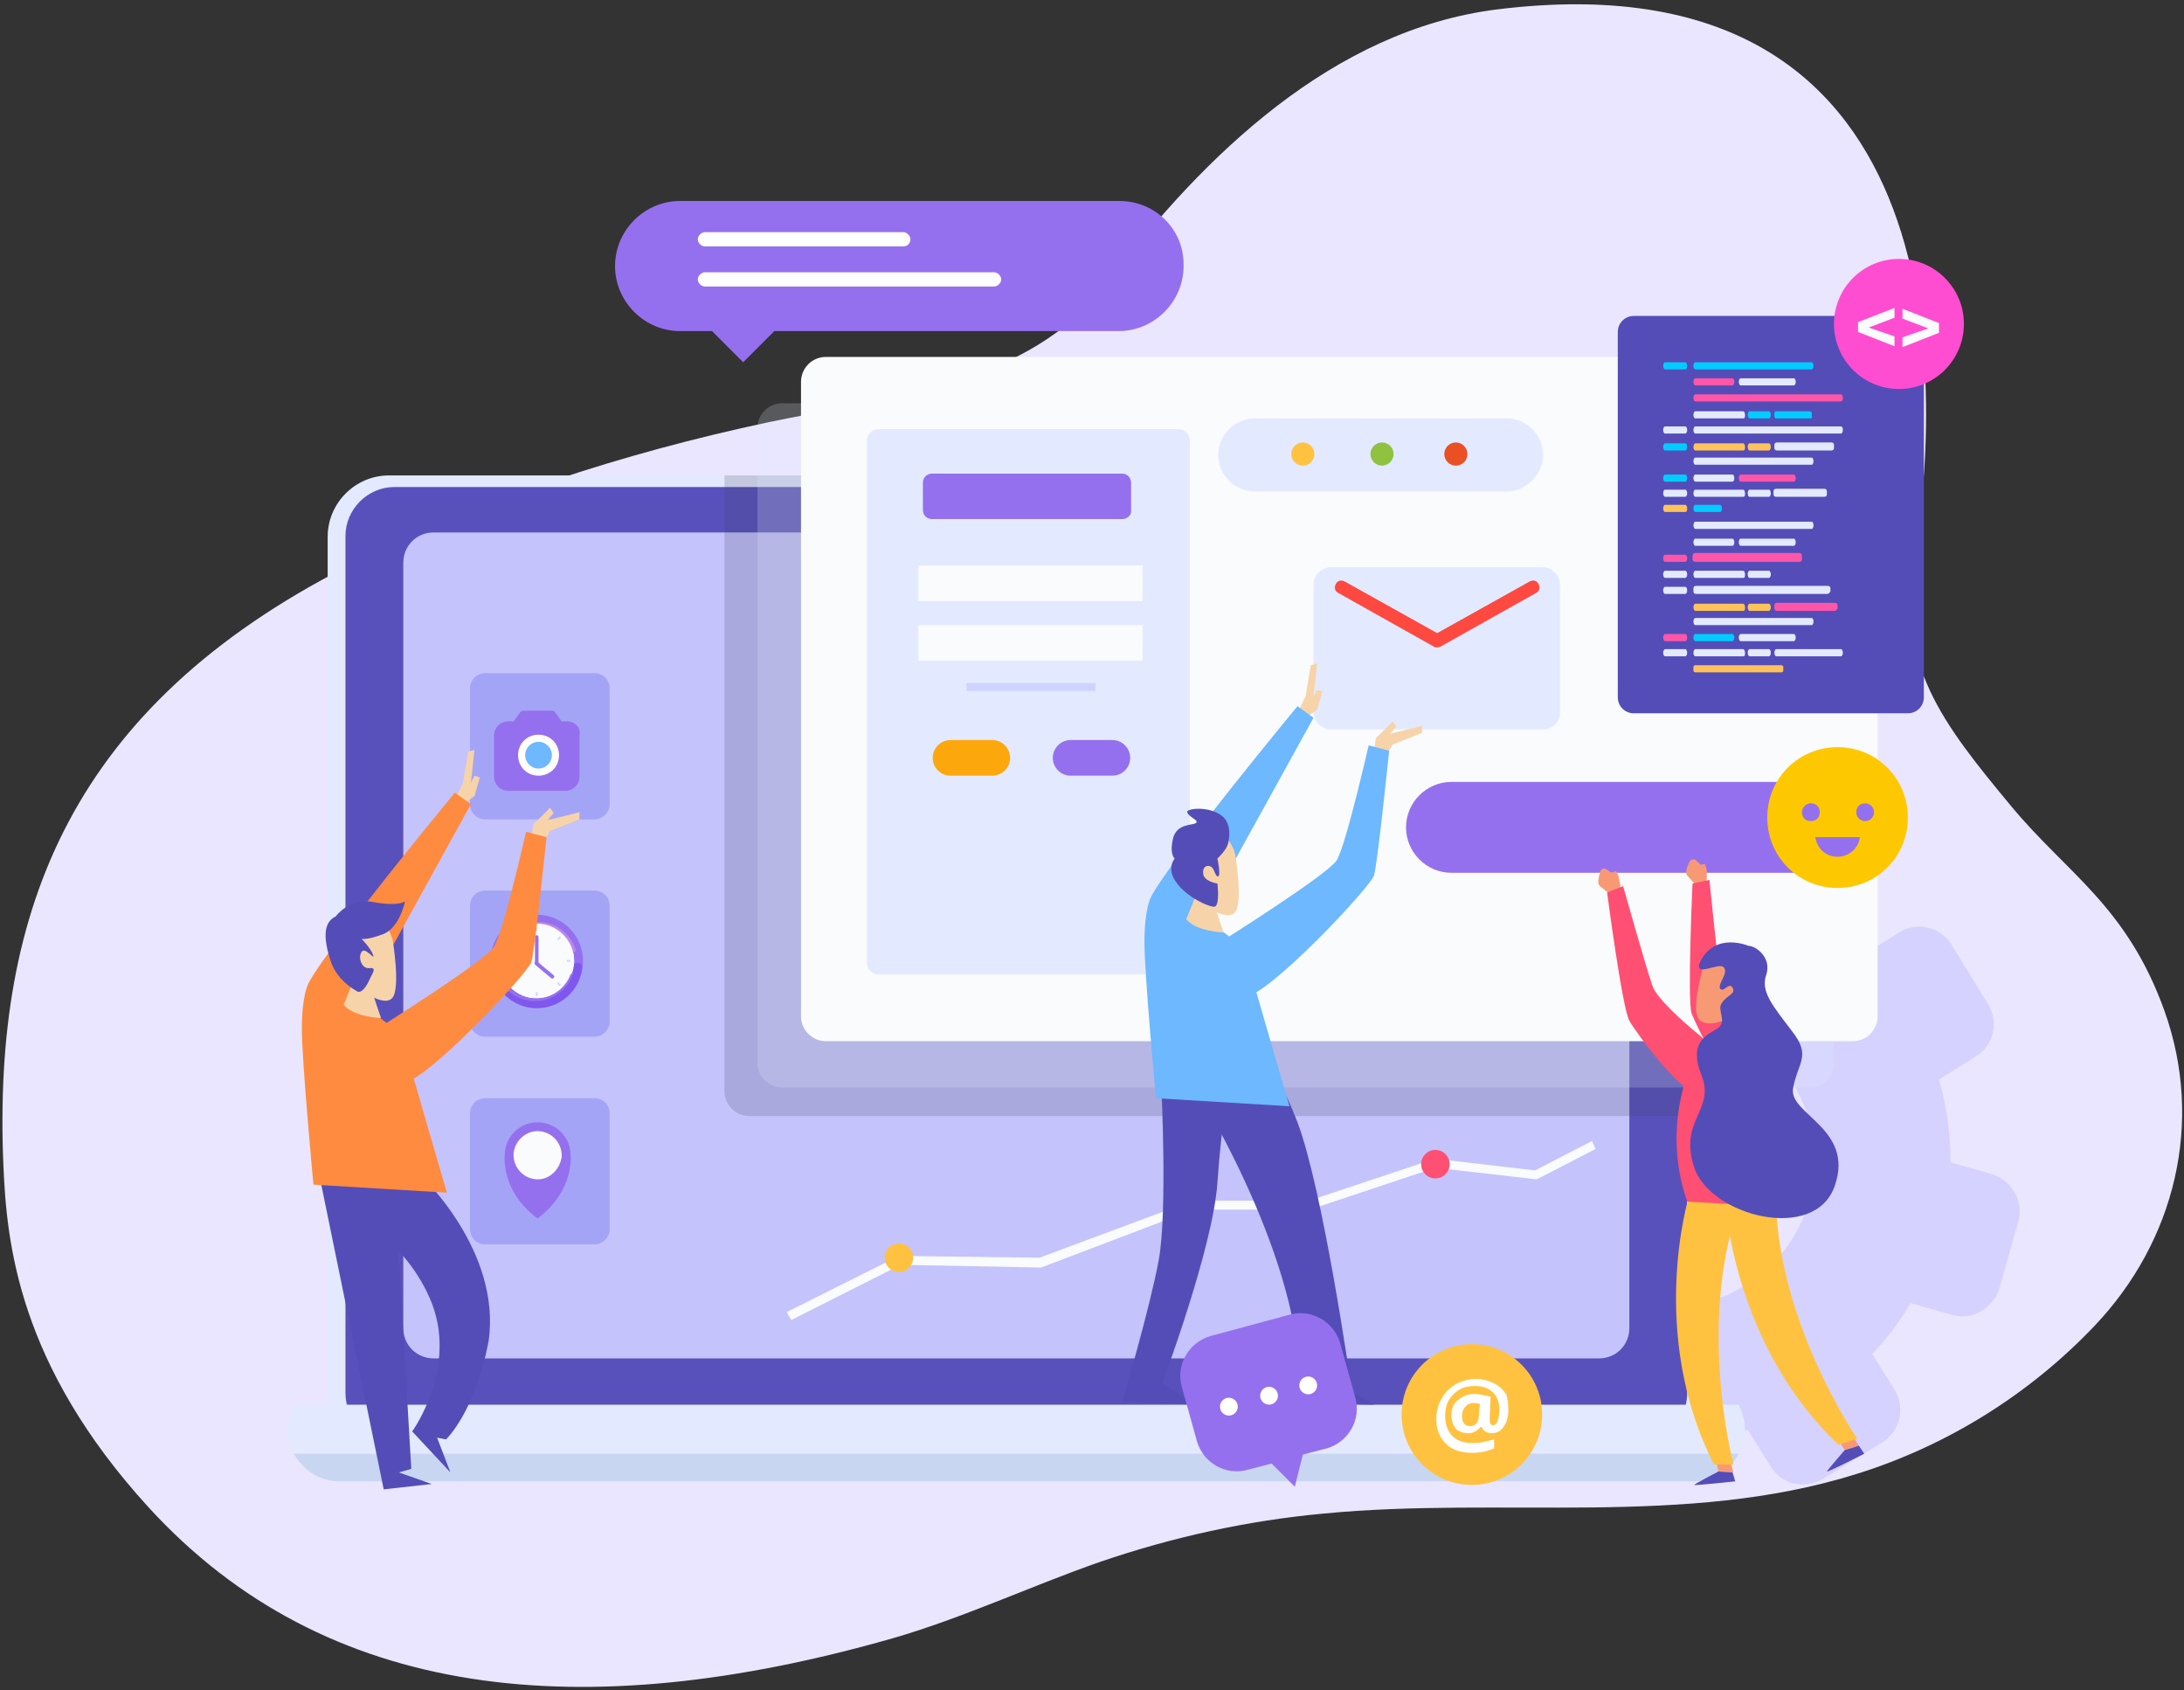 <?xml version="1.0" encoding="UTF-8"?>
<svg width="389px" height="301px" viewBox="0 0 389 301" version="1.1" xmlns="http://www.w3.org/2000/svg" xmlns:xlink="http://www.w3.org/1999/xlink">
    <rect x="0" y="0" width="389" height="301" fill="#333333" stroke="none"/>
    <!-- Generator: Sketch 42 (36781) - http://www.bohemiancoding.com/sketch -->
    <title>illustration</title>
    <desc>Created with Sketch.</desc>
    <defs></defs>
    <g id="Page-1" stroke="none" stroke-width="1" fill="none" fill-rule="evenodd">
        <g id="Desktop-HD" transform="translate(-815, -191)" fill-rule="nonzero">
            <g id="illustration" transform="translate(815, 191.496)">
                <path d="M385.548,179.583 C378.864,160.881 368.215,155.1 358.246,143.085 C346.011,128.35 337.628,117.695 340.913,98.879 C346.125,68.048 348.39,-8.916 266.711,1.172 C237.483,4.799 214.372,27.242 197.493,49.572 C183.219,68.615 157.389,70.315 136.658,74.735 C111.168,80.176 85.226,88.451 61.662,100.466 C13.176,125.289 -1.325,161.108 0.601,206.901 C1.167,220.729 3.206,242.492 26.543,267.996 C58.037,302.341 103.805,306.988 158.975,291.232 C171.55,287.605 183.558,281.938 195.907,277.631 C208.821,273.21 222.189,270.263 235.784,269.016 C267.39,265.956 300.244,271.51 330.604,261.988 C346.691,257.001 361.418,247.82 372.973,235.691 C387.474,220.503 392.572,199.306 385.548,179.583 Z" id="Shape" fill="#EAE6FF"></path>
                <path d="M310.812,228.376 C323.015,220.919 326.977,204.895 319.37,192.52 C317.627,189.823 315.566,187.443 313.189,185.54 C316.359,181.097 319.845,176.814 323.966,172.847 C325.867,170.943 327.769,169.198 329.671,167.453 C330.463,168.088 331.256,168.722 331.889,169.516 L338.228,165.549 C341.556,163.487 345.835,164.597 347.737,167.929 L354.076,178.241 C356.136,181.573 355.027,185.857 351.699,187.761 L345.36,191.727 C346.786,196.645 347.42,201.564 347.42,206.482 L354.71,208.544 C358.355,209.655 360.573,213.463 359.464,217.112 L356.136,228.852 C355.027,232.501 351.223,234.722 347.578,233.612 L340.289,231.549 C338.387,234.881 336.01,237.895 333.474,240.593 L337.436,246.939 C339.496,250.27 338.387,254.554 335.059,256.458 L324.758,262.804 C321.43,264.867 317.151,263.756 315.249,260.424 L311.288,254.078 C307.484,255.189 303.681,255.823 299.877,255.982 C297.659,248.208 296.708,239.958 297.025,231.708 C301.938,232.184 306.692,231.073 310.812,228.376 Z" id="Shape" fill="#D5D2FF"></path>
                <g id="Group" transform="translate(51.176, 83.948)">
                    <g id="Shape">
                        <path d="M241.569,174.731 L18.119,174.731 C12.097,174.731 7.184,169.813 7.184,163.784 L7.184,11.159 C7.184,5.13 12.097,0.212 18.119,0.212 L241.569,0.212 C247.592,0.212 252.504,5.13 252.504,11.159 L252.504,163.784 C252.504,169.813 247.592,174.731 241.569,174.731 Z" fill="#E3EAFF"></path>
                        <path d="M240.619,172.351 L19.07,172.351 C14.316,172.351 10.354,168.385 10.354,163.625 L10.354,11 C10.354,6.24 14.316,2.274 19.07,2.274 L240.619,2.274 C245.373,2.274 249.335,6.24 249.335,11 L249.335,163.625 C249.335,168.544 245.373,172.351 240.619,172.351 Z" fill="#5851BC"></path>
                        <path d="M233.646,157.438 L26.043,157.438 C23.032,157.438 20.655,155.058 20.655,152.044 L20.655,15.76 C20.655,12.745 23.032,10.365 26.043,10.365 L233.646,10.365 C236.657,10.365 239.034,12.745 239.034,15.76 L239.034,152.044 C239.034,155.058 236.657,157.438 233.646,157.438 Z" fill="#C4C3FC"></path>
                        <path d="M1.162,165.688 C0.528,166.957 0.053,168.385 0.053,170.13 C0.053,175.207 4.173,179.332 9.244,179.332 L250.444,179.332 C255.515,179.332 259.636,175.207 259.636,170.13 C259.636,168.544 259.16,167.116 258.526,165.688 L1.162,165.688 Z" fill="#E3EAFF"></path>
                    </g>
                    <path d="M1.162,174.414 C2.747,177.27 5.758,179.332 9.244,179.332 L250.444,179.332 C253.931,179.332 256.942,177.428 258.526,174.414 L1.162,174.414 Z" id="Shape" fill="#C8D6F2"></path>
                </g>
                <path d="M292.746,84.16 L129.041,84.16 L129.041,193.79 C129.041,196.169 130.942,198.232 133.478,198.232 L303.681,198.232 L303.681,95.265 C303.681,89.078 298.768,84.16 292.746,84.16 Z" id="Shape" fill="#424261" opacity="0.2"></path>
                <path d="M322.381,193.155 L139.342,193.155 C136.965,193.155 134.904,191.251 134.904,188.713 L134.904,75.751 C134.904,73.371 136.806,71.309 139.342,71.309 L322.222,71.309 C324.6,71.309 326.66,73.212 326.66,75.751 L326.66,188.713 C326.818,191.092 324.758,193.155 322.381,193.155 Z" id="Shape" fill="#E3EAFF" opacity="0.21"></path>
                <path d="M329.988,184.905 L147.107,184.905 C144.73,184.905 142.67,183.001 142.67,180.463 L142.67,67.501 C142.67,65.121 144.571,63.059 147.107,63.059 L329.988,63.059 C332.365,63.059 334.425,64.962 334.425,67.501 L334.425,180.463 C334.425,182.842 332.523,184.905 329.988,184.905 Z" id="Shape" fill="#F9FBFC"></path>
                <path d="M105.903,184.112 L86.411,184.112 C84.826,184.112 83.717,182.842 83.717,181.415 L83.717,160.79 C83.717,159.203 84.985,158.092 86.411,158.092 L105.903,158.092 C107.488,158.092 108.597,159.362 108.597,160.79 L108.597,181.415 C108.597,182.842 107.33,184.112 105.903,184.112 Z" id="Shape" fill="#A4A4F7"></path>
                <path d="M105.903,221.078 L86.411,221.078 C84.826,221.078 83.717,219.809 83.717,218.381 L83.717,197.756 C83.717,196.169 84.985,195.059 86.411,195.059 L105.903,195.059 C107.488,195.059 108.597,196.328 108.597,197.756 L108.597,218.381 C108.597,219.809 107.33,221.078 105.903,221.078 Z" id="Shape" fill="#A4A4F7"></path>
                <g id="Group" transform="translate(89.739, 199.296)">
                    <path d="M11.886,5.917 C11.886,2.585 9.192,0.046 6.022,0.046 C2.694,0.046 0.158,2.744 0.158,5.917 C0.158,5.917 -0.634,12.263 6.022,17.181 C12.678,12.104 11.886,5.917 11.886,5.917 Z" id="Shape" fill="#9570EE"></path>
                    <path d="M6.339,10.2 C3.645,10.359 1.585,8.138 1.743,5.599 C1.902,3.537 3.645,1.792 5.705,1.633 C8.399,1.474 10.459,3.695 10.301,6.234 C9.984,8.296 8.399,10.042 6.339,10.2 Z" id="Shape" fill="#F9FBFC"></path>
                </g>
                <g id="Group" transform="translate(87.305, 162.217)">
                    <g>
                        <g>
                            <ellipse id="Oval" fill="#9570EE" cx="8.297" cy="8.409" rx="8.241" ry="8.25"></ellipse>
                            <ellipse id="Oval" fill="#F9FBFC" cx="8.297" cy="8.409" rx="6.656" ry="6.663"></ellipse>
                            <path d="M8.297,1.904 C11.308,1.904 13.844,3.966 14.636,6.663 C14.636,6.822 14.795,6.822 14.953,6.822 L14.953,6.822 C15.112,6.822 15.27,6.663 15.27,6.505 C14.319,3.49 11.625,1.428 8.456,1.428 C5.286,1.428 2.434,3.649 1.641,6.505 C1.641,6.663 1.641,6.822 1.958,6.822 L1.958,6.822 C2.117,6.822 2.117,6.822 2.275,6.663 C2.75,3.808 5.286,1.904 8.297,1.904 Z" id="Shape" fill="#BB87EE"></path>
                            <path d="M15.587,8.726 C15.27,8.726 14.795,9.043 14.795,9.361 C14.319,12.534 11.625,15.072 8.297,15.072 C4.969,15.072 2.117,12.534 1.8,9.361 C1.8,9.043 1.483,8.726 1.007,8.726 L1.007,8.726 C0.532,8.726 0.215,9.202 0.215,9.678 C0.69,13.644 4.177,16.817 8.297,16.817 C12.417,16.817 15.904,13.803 16.379,9.678 C16.379,9.043 16.062,8.726 15.587,8.726 L15.587,8.726 Z" id="Shape" fill="#7F57EE"></path>
                            <ellipse id="Oval" fill="#F9FBFC" cx="8.297" cy="8.409" rx="6.656" ry="6.663"></ellipse>
                            <path d="M14.636,10.63 C14.478,10.63 14.478,10.63 14.319,10.788 C13.368,13.327 10.991,15.072 8.139,15.072 C5.286,15.072 2.909,13.327 1.958,10.788 C1.958,10.63 1.8,10.63 1.641,10.63 L1.641,10.63 C1.483,10.63 1.324,10.788 1.324,10.947 C2.275,13.644 4.969,15.548 7.98,15.548 C10.991,15.548 13.685,13.644 14.636,10.947 C14.953,10.788 14.953,10.63 14.636,10.63 L14.636,10.63 Z" id="Shape" fill="#9570EE"></path>
                        </g>
                        <path d="M8.297,9.043 L8.297,9.043 C8.139,9.043 7.98,8.885 7.98,8.726 L7.98,4.125 C7.98,3.966 8.139,3.808 8.297,3.808 L8.297,3.808 C8.456,3.808 8.614,3.966 8.614,4.125 L8.614,8.726 C8.614,8.885 8.456,9.043 8.297,9.043 Z" id="Shape" fill="#9570EE"></path>
                        <path d="M7.98,8.567 L7.98,8.567 C8.139,8.409 8.297,8.409 8.456,8.567 L11.308,10.947 C11.467,11.106 11.467,11.264 11.308,11.423 L11.308,11.423 C11.15,11.582 10.991,11.582 10.833,11.423 L7.98,9.043 C7.98,8.885 7.822,8.726 7.98,8.567 Z" id="Shape" fill="#9570EE"></path>
                    </g>
                    <g transform="translate(7.924, 2.323)" id="Rectangle-path" fill="#CED6FF">
                        <rect x="0.215" y="0.056" width="0.317" height="0.635"></rect>
                        <rect x="0.215" y="11.638" width="0.317" height="0.635"></rect>
                    </g>
                    <g transform="translate(1.905, 7.404)" id="Rectangle-path" fill="#CED6FF">
                        <rect transform="translate(0.48, 0.836) rotate(-90) translate(-0.48, -0.836) " x="0.186" y="0.519" width="0.317" height="0.635"></rect>
                        <rect transform="translate(12.06, 0.847) rotate(-90) translate(-12.06, -0.847) " x="11.766" y="0.529" width="0.317" height="0.635"></rect>
                    </g>
                    <g transform="translate(3.49, 3.381)" id="Rectangle-path" fill="#CED6FF">
                        <rect transform="translate(0.727, 0.755) rotate(-44.976) translate(-0.727, -0.755) " x="0.433" y="0.438" width="0.317" height="0.635"></rect>
                        <rect transform="translate(8.878, 9.063) rotate(-45) translate(-8.878, -9.063) " x="8.583" y="8.746" width="0.317" height="0.635"></rect>
                    </g>
                    <g transform="translate(3.17, 3.381)" id="Rectangle-path" fill="#CED6FF">
                        <rect transform="translate(0.745, 8.967) rotate(-135) translate(-0.745, -8.967) " x="0.451" y="8.65" width="0.317" height="0.635"></rect>
                        <rect transform="translate(9.028, 0.883) rotate(-135.024) translate(-9.028, -0.883) " x="8.734" y="0.565" width="0.317" height="0.635"></rect>
                    </g>
                </g>
                <g id="Group" transform="translate(53.289, 119.381)">
                    <path d="M52.614,26.019 L33.121,26.019 C31.537,26.019 30.427,24.75 30.427,23.322 L30.427,2.697 C30.427,1.111 31.695,6.68746104e-14 33.121,6.68746104e-14 L52.614,6.68746104e-14 C54.199,6.68746104e-14 55.308,1.269 55.308,2.697 L55.308,23.322 C55.308,24.75 54.04,26.019 52.614,26.019 Z" id="Shape" fill="#A4A4F7"></path>
                    <g transform="translate(0, 13.429)" id="Shape">
                        <polyline fill="#F7D3A9" points="29.159 9.893 31.22 8.465 32.171 5.133 31.22 4.816 30.586 6.085 31.22 0.215 30.11 0.532 29.159 6.085 27.892 8.782 29.001 9.576"></polyline>
                        <polygon fill="#F7D3A9" points="41.362 16.081 41.679 13.542 44.69 10.528 45.324 11.48 44.215 12.749 49.92 11.321 49.92 12.59 44.69 14.653 43.581 16.556"></polygon>
                        <g transform="translate(0, 7.784)">
                            <g>
                                <polygon fill="#544DB8" points="3.803 69.22 15.055 124.114 23.613 123.162 17.749 121.099 19.968 120.465 16.957 69.22"></polygon>
                                <path d="M21.711,68.268 C21.711,68.268 35.974,81.595 33.755,97.619 C31.378,110.311 26.148,115.229 26.148,115.229 L24.564,114.912 L26.941,121.099 L20.126,113.801 C20.126,113.801 28.526,102.22 23.296,90.162 C18.066,78.104 6.656,73.821 6.656,73.821 C6.656,73.821 16.481,64.936 17.115,65.253 C18.066,65.571 21.711,68.268 21.711,68.268 Z" fill="#544DB8"></path>
                                <g>
                                    <path d="M27.733,0.046 C27.733,0.046 4.279,28.445 1.585,34.157 C1.585,34.157 0.475,36.22 0.475,42.09 C0.475,47.96 2.536,69.854 2.536,69.854 L26.307,71.282 C26.307,71.282 18.542,44.628 18.383,43.994 C18.225,43.359 14.263,39.234 10.618,38.282 L30.586,2.109 L27.733,0.046 Z" fill="#FF8B40"></path>
                                    <g transform="translate(6.339, 21.094)" fill="#F7D3A9">
                                        <path d="M6.656,14.332 C6.656,14.332 7.607,17.346 8.241,19.091 C8.241,19.091 3.328,18.933 1.585,16.712 L3.328,12.428 L6.656,14.332 Z"></path>
                                        <path d="M10.301,5.13 C10.301,5.13 11.727,13.538 10.301,15.442 C8.875,17.346 3.962,14.173 1.902,11 C-0.158,7.986 -0.634,1.005 2.853,0.529 C6.497,0.053 9.509,2.115 10.301,5.13 Z"></path>
                                    </g>
                                    <path d="M14.421,41.772 C14.421,41.772 33.121,30.032 34.706,27.494 C36.291,25.114 40.411,7.027 40.411,7.027 L44.056,7.979 C44.056,7.979 41.996,28.128 41.362,30.191 C40.728,32.253 22.345,51.926 18.066,51.926 C13.787,52.085 12.361,46.691 14.421,41.772 Z" fill="#FF8B40"></path>
                                </g>
                            </g>
                            <path d="M6.497,22.099 C6.497,22.099 9.033,18.609 13.312,19.561 C17.749,20.354 18.859,19.402 18.859,19.402 C18.859,19.402 17.908,24.162 14.897,25.272 C11.886,26.383 11.093,26.066 11.093,26.066 C11.093,26.066 12.678,27.652 13.153,28.921 C13.629,30.191 11.727,27.335 11.093,28.445 C10.459,29.397 11.093,31.46 12.52,31.301 C13.946,31.143 12.995,32.253 12.52,33.364 C12.044,34.474 11.093,35.902 10.301,35.426 C9.509,34.95 6.656,33.364 5.547,29.873 C4.437,26.383 4.12,23.21 6.497,22.099 Z" fill="#544DB8"></path>
                        </g>
                    </g>
                </g>
                <path d="M209.863,173.006 L156.457,173.006 C155.348,173.006 154.397,172.054 154.397,170.943 L154.397,77.972 C154.397,76.861 155.348,75.91 156.457,75.91 L209.863,75.91 C210.973,75.91 211.923,76.861 211.923,77.972 L211.923,170.943 C211.923,172.054 211.131,173.006 209.863,173.006 Z" id="Shape" fill="#E3EAFF"></path>
                <path d="M199.879,91.934 L165.966,91.934 C165.015,91.934 164.381,91.14 164.381,90.347 L164.381,85.429 C164.381,84.477 165.173,83.842 165.966,83.842 L199.879,83.842 C200.83,83.842 201.464,84.636 201.464,85.429 L201.464,90.347 C201.623,91.14 200.83,91.934 199.879,91.934 Z" id="Shape" fill="#9570EE"></path>
                <path d="M176.742,137.626 L169.294,137.626 C167.55,137.626 166.124,136.198 166.124,134.453 L166.124,134.453 C166.124,132.708 167.55,131.28 169.294,131.28 L176.742,131.28 C178.485,131.28 179.911,132.708 179.911,134.453 L179.911,134.453 C179.911,136.198 178.485,137.626 176.742,137.626 Z" id="Shape" fill="#FCA70C"></path>
                <path d="M198.136,137.626 L190.688,137.626 C188.945,137.626 187.518,136.198 187.518,134.453 L187.518,134.453 C187.518,132.708 188.945,131.28 190.688,131.28 L198.136,131.28 C199.879,131.28 201.306,132.708 201.306,134.453 L201.306,134.453 C201.306,136.198 199.879,137.626 198.136,137.626 Z" id="Shape" fill="#9570EE"></path>
                <rect id="Rectangle-path" fill="#F9FBFC" x="163.588" y="100.184" width="39.936" height="6.346"></rect>
                <rect id="Rectangle-path" fill="#F9FBFC" x="163.588" y="110.813" width="39.936" height="6.346"></rect>
                <rect id="Rectangle-path" fill="#CDD4FF" x="172.146" y="121.126" width="22.979" height="1.428"></rect>
                <path d="M330.463,154.919 L258.515,154.919 C254.078,154.919 250.433,151.27 250.433,146.828 L250.433,146.828 C250.433,142.386 254.078,138.737 258.515,138.737 L330.463,138.737 C334.9,138.737 338.545,142.386 338.545,146.828 L338.545,146.828 C338.545,151.429 334.9,154.919 330.463,154.919 Z" id="Shape" fill="#9570EE"></path>
                <g id="Group" transform="translate(216.519, 73.959)">
                    <path d="M51.821,13.056 L6.973,13.056 C3.328,13.056 0.475,10.042 0.475,6.551 L0.475,6.551 C0.475,2.902 3.486,0.046 6.973,0.046 L51.821,0.046 C55.466,0.046 58.319,3.061 58.319,6.551 L58.319,6.551 C58.319,10.042 55.308,13.056 51.821,13.056 Z" id="Shape" fill="#E3EAFF"></path>
                    <ellipse id="Oval" fill="#FFC240" cx="15.531" cy="6.393" rx="2.06" ry="2.063"></ellipse>
                    <ellipse id="Oval" fill="#90C240" cx="29.635" cy="6.393" rx="2.06" ry="2.063"></ellipse>
                    <ellipse id="Oval" fill="#EB4F24" cx="42.788" cy="6.393" rx="2.06" ry="2.063"></ellipse>
                </g>
                <g id="Group" transform="translate(87.626, 125.727)">
                    <ellipse id="Oval" fill="#FFFFFF" cx="8.294" cy="8.25" rx="5.071" ry="5.077"></ellipse>
                    <g>
                        <path d="M13.365,2.221 L12.414,2.221 L11.146,0.476 C10.988,0.317 10.829,0.317 10.671,0.317 L5.599,0.317 C5.441,0.317 5.283,0.476 5.124,0.476 L3.856,2.221 L2.905,2.221 C1.479,2.221 0.37,3.332 0.37,4.76 L0.37,12.058 C0.37,13.486 1.479,14.596 2.905,14.596 L13.048,14.596 C14.474,14.596 15.583,13.486 15.583,12.058 L15.583,4.76 C15.9,3.332 14.791,2.221 13.365,2.221 Z M8.294,11.899 C6.233,11.899 4.649,10.313 4.649,8.25 C4.649,6.188 6.233,4.601 8.294,4.601 C10.354,4.601 11.938,6.188 11.938,8.25 C11.938,10.313 10.354,11.899 8.294,11.899 Z" id="Shape" fill="#9570EE"></path>
                        <ellipse id="Oval" fill="#6DB8FF" cx="8.294" cy="8.25" rx="2.377" ry="2.38"></ellipse>
                    </g>
                </g>
                <g id="Group" transform="translate(233.952, 100.342)">
                    <path d="M40.887,29.034 L3.17,29.034 C1.426,29.034 0,27.606 0,25.861 L0,3.332 C0,1.587 1.426,0.159 3.17,0.159 L40.728,0.159 C42.471,0.159 43.898,1.587 43.898,3.332 L43.898,25.861 C44.056,27.606 42.63,29.034 40.887,29.034 Z" id="Shape" fill="#E3EAFF"></path>
                    <path d="M22.028,14.438 L22.028,14.438 C21.711,14.438 21.553,14.438 21.394,14.279 L4.437,4.76 C3.803,4.442 3.645,3.808 3.962,3.173 C4.279,2.538 4.913,2.38 5.547,2.697 L22.028,11.899 L38.51,2.697 C39.143,2.38 39.777,2.538 40.094,3.173 C40.411,3.808 40.253,4.442 39.619,4.76 L22.662,14.279 C22.504,14.279 22.345,14.438 22.028,14.438 Z" id="Shape" fill="#FD4940"></path>
                </g>
                <path d="M339.813,126.52 L291.003,126.52 C289.418,126.52 288.15,125.251 288.15,123.664 L288.15,58.616 C288.15,57.03 289.418,55.761 291.003,55.761 L339.813,55.761 C341.398,55.761 342.666,57.03 342.666,58.616 L342.666,123.664 C342.666,125.251 341.398,126.52 339.813,126.52 Z" id="Shape" fill="#544DB8"></path>
                <g id="Group" transform="translate(295.757, 63.852)">
                    <path d="M4.437,1.428 L0.792,1.428 C0.634,1.428 0.475,1.111 0.475,0.793 L0.475,0.793 C0.475,0.476 0.634,0.159 0.792,0.159 L4.437,0.159 C4.596,0.159 4.754,0.476 4.754,0.793 L4.754,0.793 C4.754,1.111 4.596,1.428 4.437,1.428 Z" id="Shape" fill="#00CCFF"></path>
                    <path d="M26.941,1.428 L6.181,1.428 C6.022,1.428 5.864,1.111 5.864,0.793 L5.864,0.793 C5.864,0.476 6.022,0.159 6.181,0.159 L26.941,0.159 C27.099,0.159 27.258,0.476 27.258,0.793 L27.258,0.793 C27.258,1.111 27.099,1.428 26.941,1.428 Z" id="Shape" fill="#00CCFF"></path>
                    <path d="M12.837,4.284 L6.181,4.284 C6.022,4.284 5.864,3.966 5.864,3.649 L5.864,3.649 C5.864,3.332 6.022,3.014 6.181,3.014 L12.837,3.014 C12.995,3.014 13.153,3.332 13.153,3.649 L13.153,3.649 C13.153,3.966 12.995,4.284 12.837,4.284 Z" id="Shape" fill="#FF56A9"></path>
                    <path d="M23.771,4.284 L14.263,4.284 C14.104,4.284 13.946,3.966 13.946,3.649 L13.946,3.649 C13.946,3.332 14.104,3.014 14.263,3.014 L23.771,3.014 C23.93,3.014 24.088,3.332 24.088,3.649 L24.088,3.649 C24.088,3.966 23.93,4.284 23.771,4.284 Z" id="Shape" fill="#E3EAFF"></path>
                    <path d="M26.941,18.404 L6.181,18.404 C6.022,18.404 5.864,18.087 5.864,17.769 L5.864,17.769 C5.864,17.452 6.022,17.135 6.181,17.135 L26.941,17.135 C27.099,17.135 27.258,17.452 27.258,17.769 L27.258,17.769 C27.258,18.087 27.099,18.404 26.941,18.404 Z" id="Shape" fill="#E3EAFF"></path>
                    <path d="M4.437,21.418 L0.792,21.418 C0.634,21.418 0.475,21.101 0.475,20.784 L0.475,20.784 C0.475,20.466 0.634,20.149 0.792,20.149 L4.437,20.149 C4.596,20.149 4.754,20.466 4.754,20.784 L4.754,20.784 C4.754,21.101 4.596,21.418 4.437,21.418 Z" id="Shape" fill="#00CCFF"></path>
                    <path d="M12.837,21.418 L6.181,21.418 C6.022,21.418 5.864,21.101 5.864,20.784 L5.864,20.784 C5.864,20.466 6.022,20.149 6.181,20.149 L12.837,20.149 C12.995,20.149 13.153,20.466 13.153,20.784 L13.153,20.784 C13.153,21.101 12.995,21.418 12.837,21.418 Z" id="Shape" fill="#E3EAFF"></path>
                    <path d="M23.771,21.418 L14.263,21.418 C14.104,21.418 13.946,21.101 13.946,20.784 L13.946,20.784 C13.946,20.466 14.104,20.149 14.263,20.149 L23.771,20.149 C23.93,20.149 24.088,20.466 24.088,20.784 L24.088,20.784 C24.088,21.101 23.93,21.418 23.771,21.418 Z" id="Shape" fill="#FF56A9"></path>
                    <path d="M32.171,7.139 L6.181,7.139 C6.022,7.139 5.864,6.822 5.864,6.505 L5.864,6.505 C5.864,6.188 6.022,5.87 6.181,5.87 L32.171,5.87 C32.329,5.87 32.487,6.188 32.487,6.505 L32.487,6.505 C32.487,6.822 32.329,7.139 32.171,7.139 Z" id="Shape" fill="#FF56A9"></path>
                    <path d="M26.624,10.154 L20.602,10.154 C20.443,10.154 20.285,9.995 20.285,9.837 L20.285,9.202 C20.285,9.043 20.443,8.885 20.602,8.885 L26.624,8.885 C26.782,8.885 26.941,9.043 26.941,9.202 L26.941,9.837 C27.099,9.995 26.941,10.154 26.624,10.154 Z" id="Shape" fill="#00CCFF"></path>
                    <path d="M14.738,10.154 L6.181,10.154 C6.022,10.154 5.864,9.837 5.864,9.519 L5.864,9.519 C5.864,9.202 6.022,8.885 6.181,8.885 L14.738,8.885 C14.897,8.885 15.055,9.202 15.055,9.519 L15.055,9.519 C15.055,9.837 15.055,10.154 14.738,10.154 Z" id="Shape" fill="#E3EAFF"></path>
                    <path d="M19.334,10.154 L15.848,10.154 C15.689,10.154 15.531,9.837 15.531,9.519 L15.531,9.519 C15.531,9.202 15.689,8.885 15.848,8.885 L19.334,8.885 C19.492,8.885 19.651,9.202 19.651,9.519 L19.651,9.519 C19.651,9.837 19.492,10.154 19.334,10.154 Z" id="Shape" fill="#00CCFF"></path>
                    <path d="M4.437,12.851 L0.792,12.851 C0.634,12.851 0.475,12.534 0.475,12.216 L0.475,12.216 C0.475,11.899 0.634,11.582 0.792,11.582 L4.437,11.582 C4.596,11.582 4.754,11.899 4.754,12.216 L4.754,12.216 C4.754,12.534 4.596,12.851 4.437,12.851 Z" id="Shape" fill="#E3EAFF"></path>
                    <path d="M32.171,12.851 L6.181,12.851 C6.022,12.851 5.864,12.534 5.864,12.216 L5.864,12.216 C5.864,11.899 6.022,11.582 6.181,11.582 L32.171,11.582 C32.329,11.582 32.487,11.899 32.487,12.216 L32.487,12.216 C32.487,12.534 32.329,12.851 32.171,12.851 Z" id="Shape" fill="#E3EAFF"></path>
                    <path d="M4.437,24.115 L0.792,24.115 C0.634,24.115 0.475,23.798 0.475,23.481 L0.475,23.481 C0.475,23.164 0.634,22.846 0.792,22.846 L4.437,22.846 C4.596,22.846 4.754,23.164 4.754,23.481 L4.754,23.481 C4.754,23.798 4.596,24.115 4.437,24.115 Z" id="Shape" fill="#E3EAFF"></path>
                    <path d="M29.159,24.115 L20.602,24.115 C20.285,24.115 20.126,23.957 20.126,23.639 L20.126,23.164 C20.126,22.846 20.285,22.688 20.602,22.688 L29.159,22.688 C29.476,22.688 29.635,22.846 29.635,23.164 L29.635,23.639 C29.635,23.957 29.476,24.115 29.159,24.115 Z" id="Shape" fill="#E3EAFF"></path>
                    <path d="M14.738,24.115 L6.181,24.115 C6.022,24.115 5.864,23.798 5.864,23.481 L5.864,23.481 C5.864,23.164 6.022,22.846 6.181,22.846 L14.738,22.846 C14.897,22.846 15.055,23.164 15.055,23.481 L15.055,23.481 C15.055,23.798 15.055,24.115 14.738,24.115 Z" id="Shape" fill="#E3EAFF"></path>
                    <path d="M19.334,24.115 L15.848,24.115 C15.689,24.115 15.531,23.798 15.531,23.481 L15.531,23.481 C15.531,23.164 15.689,22.846 15.848,22.846 L19.334,22.846 C19.492,22.846 19.651,23.164 19.651,23.481 L19.651,23.481 C19.651,23.798 19.492,24.115 19.334,24.115 Z" id="Shape" fill="#E3EAFF"></path>
                    <path d="M4.437,26.813 L0.792,26.813 C0.634,26.813 0.475,26.495 0.475,26.178 L0.475,26.178 C0.475,25.861 0.634,25.543 0.792,25.543 L4.437,25.543 C4.596,25.543 4.754,25.861 4.754,26.178 L4.754,26.178 C4.754,26.654 4.596,26.813 4.437,26.813 Z" id="Shape" fill="#FFC359"></path>
                    <path d="M10.618,26.813 L6.181,26.813 C6.022,26.813 5.864,26.495 5.864,26.178 L5.864,26.178 C5.864,25.861 6.022,25.543 6.181,25.543 L10.618,25.543 C10.776,25.543 10.935,25.861 10.935,26.178 L10.935,26.178 C10.935,26.654 10.776,26.813 10.618,26.813 Z" id="Shape" fill="#00CCFF"></path>
                    <path d="M0.792,15.865 C0.634,15.865 0.475,15.548 0.475,15.231 L0.475,15.231 C0.475,14.913 0.634,14.596 0.792,14.596 L4.437,14.596 C4.596,14.596 4.754,14.913 4.754,15.231 L4.754,15.231 C4.754,15.548 4.596,15.865 4.437,15.865" id="Shape" fill="#00CCFF"></path>
                    <path d="M30.427,15.865 L20.76,15.865 C20.443,15.865 20.285,15.707 20.285,15.389 L20.285,14.913 C20.285,14.596 20.443,14.438 20.76,14.438 L30.427,14.438 C30.744,14.438 30.903,14.596 30.903,14.913 L30.903,15.389 C30.903,15.707 30.744,15.865 30.427,15.865 Z" id="Shape" fill="#E3EAFF"></path>
                    <path d="M14.738,15.865 L6.181,15.865 C6.022,15.865 5.864,15.548 5.864,15.231 L5.864,15.231 C5.864,14.913 6.022,14.596 6.181,14.596 L14.738,14.596 C14.897,14.596 15.055,14.913 15.055,15.231 L15.055,15.231 C15.055,15.548 15.055,15.865 14.738,15.865 Z" id="Shape" fill="#FFC359"></path>
                    <path d="M19.334,15.865 L15.848,15.865 C15.689,15.865 15.531,15.548 15.531,15.231 L15.531,15.231 C15.531,14.913 15.689,14.596 15.848,14.596 L19.334,14.596 C19.492,14.596 19.651,14.913 19.651,15.231 L19.651,15.231 C19.651,15.548 19.492,15.865 19.334,15.865 Z" id="Shape" fill="#FFC359"></path>
                    <path d="M26.941,29.827 L6.181,29.827 C6.022,29.827 5.864,29.51 5.864,29.192 L5.864,29.192 C5.864,28.875 6.022,28.558 6.181,28.558 L26.941,28.558 C27.099,28.558 27.258,28.875 27.258,29.192 L27.258,29.192 C27.258,29.51 27.099,29.827 26.941,29.827 Z" id="Shape" fill="#E3EAFF"></path>
                    <path d="M12.837,32.841 L6.181,32.841 C6.022,32.841 5.864,32.524 5.864,32.207 L5.864,32.207 C5.864,31.889 6.022,31.572 6.181,31.572 L12.837,31.572 C12.995,31.572 13.153,31.889 13.153,32.207 L13.153,32.207 C13.153,32.524 12.995,32.841 12.837,32.841 Z" id="Shape" fill="#E3EAFF"></path>
                    <path d="M23.771,32.841 L14.263,32.841 C14.104,32.841 13.946,32.524 13.946,32.207 L13.946,32.207 C13.946,31.889 14.104,31.572 14.263,31.572 L23.771,31.572 C23.93,31.572 24.088,31.889 24.088,32.207 L24.088,32.207 C24.088,32.524 23.93,32.841 23.771,32.841 Z" id="Shape" fill="#E3EAFF"></path>
                    <path d="M26.941,46.962 L6.181,46.962 C6.022,46.962 5.864,46.644 5.864,46.327 L5.864,46.327 C5.864,46.01 6.022,45.692 6.181,45.692 L26.941,45.692 C27.099,45.692 27.258,46.01 27.258,46.327 L27.258,46.327 C27.258,46.644 27.099,46.962 26.941,46.962 Z" id="Shape" fill="#E3EAFF"></path>
                    <path d="M4.437,49.817 L0.792,49.817 C0.634,49.817 0.475,49.5 0.475,49.183 L0.475,49.183 C0.475,48.865 0.634,48.548 0.792,48.548 L4.437,48.548 C4.596,48.548 4.754,48.865 4.754,49.183 L4.754,49.183 C4.754,49.5 4.596,49.817 4.437,49.817 Z" id="Shape" fill="#FF56A9"></path>
                    <path d="M12.837,49.817 L6.181,49.817 C6.022,49.817 5.864,49.5 5.864,49.183 L5.864,49.183 C5.864,48.865 6.022,48.548 6.181,48.548 L12.837,48.548 C12.995,48.548 13.153,48.865 13.153,49.183 L13.153,49.183 C13.153,49.5 12.995,49.817 12.837,49.817 Z" id="Shape" fill="#00CCFF"></path>
                    <path d="M23.771,49.817 L14.263,49.817 C14.104,49.817 13.946,49.5 13.946,49.183 L13.946,49.183 C13.946,48.865 14.104,48.548 14.263,48.548 L23.771,48.548 C23.93,48.548 24.088,48.865 24.088,49.183 L24.088,49.183 C24.088,49.5 23.93,49.817 23.771,49.817 Z" id="Shape" fill="#E3EAFF"></path>
                    <path d="M4.437,35.697 L0.792,35.697 C0.634,35.697 0.475,35.38 0.475,35.063 L0.475,35.063 C0.475,34.745 0.634,34.428 0.792,34.428 L4.437,34.428 C4.596,34.428 4.754,34.745 4.754,35.063 L4.754,35.063 C4.754,35.38 4.596,35.697 4.437,35.697 Z" id="Shape" fill="#FF56A9"></path>
                    <path d="M24.722,35.697 L6.181,35.697 C6.022,35.697 5.705,35.539 5.705,35.221 L5.705,34.587 C5.705,34.428 5.864,34.111 6.181,34.111 L24.722,34.111 C24.881,34.111 25.198,34.269 25.198,34.587 L25.198,35.221 C25.198,35.539 25.039,35.697 24.722,35.697 Z" id="Shape" fill="#FF56A9"></path>
                    <path d="M4.437,38.553 L0.792,38.553 C0.634,38.553 0.475,38.236 0.475,37.918 L0.475,37.918 C0.475,37.601 0.634,37.284 0.792,37.284 L4.437,37.284 C4.596,37.284 4.754,37.601 4.754,37.918 L4.754,37.918 C4.754,38.236 4.596,38.553 4.437,38.553 Z" id="Shape" fill="#E3EAFF"></path>
                    <path d="M14.738,38.553 L6.181,38.553 C6.022,38.553 5.864,38.236 5.864,37.918 L5.864,37.918 C5.864,37.601 6.022,37.284 6.181,37.284 L14.738,37.284 C14.897,37.284 15.055,37.601 15.055,37.918 L15.055,37.918 C15.055,38.236 15.055,38.553 14.738,38.553 Z" id="Shape" fill="#E3EAFF"></path>
                    <path d="M19.334,38.553 L15.848,38.553 C15.689,38.553 15.531,38.236 15.531,37.918 L15.531,37.918 C15.531,37.601 15.689,37.284 15.848,37.284 L19.334,37.284 C19.492,37.284 19.651,37.601 19.651,37.918 L19.651,37.918 C19.651,38.236 19.492,38.553 19.334,38.553 Z" id="Shape" fill="#E3EAFF"></path>
                    <path d="M4.437,41.409 L0.792,41.409 C0.634,41.409 0.475,41.091 0.475,40.774 L0.475,40.774 C0.475,40.457 0.634,40.139 0.792,40.139 L4.437,40.139 C4.596,40.139 4.754,40.457 4.754,40.774 L4.754,40.774 C4.754,41.091 4.596,41.409 4.437,41.409 Z" id="Shape" fill="#E3EAFF"></path>
                    <path d="M29.635,41.409 L6.339,41.409 C6.022,41.409 5.864,41.25 5.864,40.933 L5.864,40.457 C5.864,40.139 6.022,39.981 6.339,39.981 L29.793,39.981 C30.11,39.981 30.269,40.139 30.269,40.457 L30.269,40.933 C30.11,41.25 29.952,41.409 29.635,41.409 Z" id="Shape" fill="#E3EAFF"></path>
                    <path d="M4.437,52.515 L0.792,52.515 C0.634,52.515 0.475,52.197 0.475,51.88 L0.475,51.88 C0.475,51.563 0.634,51.245 0.792,51.245 L4.437,51.245 C4.596,51.245 4.754,51.563 4.754,51.88 L4.754,51.88 C4.754,52.197 4.596,52.515 4.437,52.515 Z" id="Shape" fill="#E3EAFF"></path>
                    <path d="M32.171,52.515 L20.602,52.515 C20.443,52.515 20.285,52.197 20.285,51.88 L20.285,51.88 C20.285,51.563 20.443,51.245 20.602,51.245 L32.171,51.245 C32.329,51.245 32.487,51.563 32.487,51.88 L32.487,51.88 C32.487,52.197 32.329,52.515 32.171,52.515 Z" id="Shape" fill="#E3EAFF"></path>
                    <path d="M14.738,52.515 L6.181,52.515 C6.022,52.515 5.864,52.197 5.864,51.88 L5.864,51.88 C5.864,51.563 6.022,51.245 6.181,51.245 L14.738,51.245 C14.897,51.245 15.055,51.563 15.055,51.88 L15.055,51.88 C15.055,52.197 15.055,52.515 14.738,52.515 Z" id="Shape" fill="#E3EAFF"></path>
                    <path d="M19.334,52.515 L15.848,52.515 C15.689,52.515 15.531,52.197 15.531,51.88 L15.531,51.88 C15.531,51.563 15.689,51.245 15.848,51.245 L19.334,51.245 C19.492,51.245 19.651,51.563 19.651,51.88 L19.651,51.88 C19.651,52.197 19.492,52.515 19.334,52.515 Z" id="Shape" fill="#E3EAFF"></path>
                    <path d="M21.553,55.37 L6.181,55.37 C6.022,55.37 5.864,55.212 5.864,55.053 L5.864,54.418 C5.864,54.26 6.022,54.101 6.181,54.101 L21.553,54.101 C21.711,54.101 21.87,54.26 21.87,54.418 L21.87,55.053 C21.87,55.212 21.711,55.37 21.553,55.37 Z" id="Shape" fill="#FFC359"></path>
                    <path d="M31.061,44.423 L20.76,44.423 C20.443,44.423 20.285,44.265 20.285,43.947 L20.285,43.471 C20.285,43.154 20.443,42.995 20.76,42.995 L31.061,42.995 C31.378,42.995 31.537,43.154 31.537,43.471 L31.537,43.947 C31.537,44.106 31.22,44.423 31.061,44.423 Z" id="Shape" fill="#FF56A9"></path>
                    <path d="M14.738,44.423 L6.181,44.423 C6.022,44.423 5.864,44.106 5.864,43.789 L5.864,43.789 C5.864,43.471 6.022,43.154 6.181,43.154 L14.738,43.154 C14.897,43.154 15.055,43.471 15.055,43.789 L15.055,43.789 C15.055,44.106 15.055,44.423 14.738,44.423 Z" id="Shape" fill="#FFC359"></path>
                    <path d="M19.334,44.423 L15.848,44.423 C15.689,44.423 15.531,44.106 15.531,43.789 L15.531,43.789 C15.531,43.471 15.689,43.154 15.848,43.154 L19.334,43.154 C19.492,43.154 19.651,43.471 19.651,43.789 L19.651,43.789 C19.651,44.106 19.492,44.423 19.334,44.423 Z" id="Shape" fill="#FFC359"></path>
                </g>
                <g id="Group" transform="translate(326.603, 45.55)">
                    <ellipse id="Oval" fill="#FF4DD1" cx="11.625" cy="11.638" rx="11.569" ry="11.582"></ellipse>
                    <g transform="translate(4.018, 8.782)" id="Shape" fill="#F9FBFC">
                        <polygon points="6.814 1.745 2.219 3.49 6.814 5.077 6.814 6.822 0.317 4.284 0.317 2.538 6.814 0"></polygon>
                        <polygon points="8.241 0.159 14.738 2.697 14.738 4.442 8.241 6.981 8.241 5.236 12.837 3.649 8.241 1.904"></polygon>
                    </g>
                </g>
                <g id="Group" transform="translate(249.271, 238.371)">
                    <ellipse id="Oval" fill="#FFC240" cx="12.889" cy="13.01" rx="12.52" ry="12.534"></ellipse>
                    <path d="M19.387,12.216 C19.387,13.01 19.228,13.644 19.07,14.279 C18.753,14.913 18.436,15.389 17.961,15.865 C17.485,16.183 17.01,16.341 16.376,16.341 C15.9,16.341 15.583,16.183 15.266,16.024 C14.95,15.865 14.791,15.548 14.633,15.231 L14.474,15.231 C13.84,15.865 13.206,16.341 12.255,16.341 C11.305,16.341 10.512,16.024 10.037,15.548 C9.561,14.913 9.244,14.12 9.244,13.168 C9.244,12.058 9.561,11.106 10.354,10.471 C11.146,9.837 11.938,9.361 13.206,9.361 C13.682,9.361 14.157,9.361 14.791,9.519 C15.425,9.678 15.742,9.678 16.217,9.837 L16.059,13.803 C16.059,14.596 16.217,14.913 16.693,14.913 C17.01,14.913 17.327,14.596 17.485,14.12 C17.644,13.644 17.802,13.01 17.802,12.216 C17.802,11.423 17.644,10.63 17.327,9.995 C17.01,9.361 16.534,8.885 15.742,8.409 C15.108,8.091 14.316,7.933 13.523,7.933 C12.414,7.933 11.463,8.091 10.671,8.567 C9.878,9.043 9.244,9.678 8.769,10.471 C8.294,11.264 8.135,12.216 8.135,13.327 C8.135,14.755 8.611,16.024 9.403,16.817 C10.195,17.611 11.305,18.087 12.889,18.087 C13.523,18.087 14.157,18.087 14.791,17.928 C15.425,17.769 16.217,17.611 16.851,17.452 L16.851,19.038 C15.742,19.514 14.474,19.832 13.048,19.832 C10.988,19.832 9.403,19.356 8.294,18.245 C7.184,17.135 6.55,15.707 6.55,13.803 C6.55,12.534 6.867,11.264 7.501,10.154 C8.135,9.043 8.927,8.25 10.037,7.615 C11.146,6.981 12.414,6.663 13.682,6.663 C14.791,6.663 15.9,6.981 16.851,7.457 C17.802,7.933 18.436,8.567 19.07,9.519 C19.228,10.154 19.387,11.106 19.387,12.216 Z M11.146,13.327 C11.146,14.438 11.622,15.072 12.572,15.072 C13.048,15.072 13.365,14.913 13.682,14.596 C13.999,14.279 14.157,13.644 14.157,12.851 L14.316,11.106 C13.999,11.106 13.682,10.947 13.365,10.947 C12.731,10.947 12.097,11.106 11.78,11.582 C11.305,12.058 11.146,12.534 11.146,13.327 Z" id="Shape" fill="#FFFFFF"></path>
                </g>
                <g id="Group" transform="translate(109.492, 35.294)">
                    <path d="M89.912,0 L11.625,0 C5.286,0 0.056,5.236 0.056,11.582 C0.056,17.928 5.286,23.164 11.625,23.164 L17.33,23.164 L22.877,28.716 L28.424,23.164 L89.754,23.164 C96.093,23.164 101.322,17.928 101.322,11.582 C101.481,5.077 96.251,0 89.912,0 Z" id="Shape" fill="#9570EE"></path>
                    <path d="M67.567,15.231 L16.062,15.231 C15.429,15.231 14.795,14.596 14.795,13.962 L14.795,13.962 C14.795,13.327 15.429,12.692 16.062,12.692 L67.567,12.692 C68.201,12.692 68.835,13.327 68.835,13.962 L68.835,13.962 C68.835,14.596 68.201,15.231 67.567,15.231 Z" id="Shape" fill="#FFFFFF"></path>
                    <path d="M51.402,8.091 L16.062,8.091 C15.429,8.091 14.795,7.457 14.795,6.822 L14.795,6.822 C14.795,6.188 15.429,5.553 16.062,5.553 L51.402,5.553 C52.036,5.553 52.67,6.188 52.67,6.822 L52.67,6.822 C52.67,7.457 52.195,8.091 51.402,8.091 Z" id="Shape" fill="#FFFFFF"></path>
                </g>
                <g id="Group" transform="translate(284.664, 152.169)">
                    <path d="M21.711,29.087 C21.711,29.087 20.76,31.942 20.285,33.688 C20.285,33.688 25.039,33.529 26.624,31.466 L24.881,27.341 L21.711,29.087 Z" id="Shape" fill="#F7D3A9"></path>
                    <g transform="translate(16.904, 106.827)" id="Shape">
                        <polygon fill="#F79A74" points="4.173 0.793 4.49 2.538 7.184 2.697 6.55 0.476"></polygon>
                        <path d="M4.49,2.538 C4.49,2.538 0.211,4.76 0.211,4.918 C0.211,5.077 7.501,4.284 7.501,4.284 L7.026,2.697 L4.49,2.538 Z" fill="#544DB8"></path>
                    </g>
                    <g transform="translate(40.675, 102.804)" id="Shape">
                        <polygon fill="#F79A74" points="2.271 1.167 3.222 2.754 5.758 1.96 4.49 0.056"></polygon>
                        <path d="M3.222,2.754 C3.222,2.754 0.053,6.403 0.053,6.561 C0.211,6.72 6.709,3.388 6.709,3.388 L5.758,1.96 L3.222,2.754 Z" fill="#544DB8"></path>
                    </g>
                    <path d="M16.165,60.341 C16.165,60.341 8.716,84.616 20.602,108.096 L24.088,108.096 C24.088,108.096 17.115,81.601 25.832,60.024 L16.165,60.341 Z" id="Shape" fill="#FFC240"></path>
                    <path d="M22.662,61.135 C22.662,61.135 23.771,86.519 42.788,104.606 L46.116,103.495 C46.116,103.495 30.586,80.808 31.695,57.644 L22.662,61.135 Z" id="Shape" fill="#FFC240"></path>
                    <g id="Shape">
                        <path d="M19.334,3.861 L19.334,2.433 L19.334,2.274 L19.017,1.163 L18.225,1.322 L17.432,0.529 C17.115,0.212 16.481,0.37 16.323,0.688 C16.006,1.322 15.689,1.957 15.689,2.591 C15.689,2.75 15.689,3.067 15.848,3.226 L17.115,4.654 C17.274,4.813 17.591,4.971 17.908,4.813 L19.017,4.495 C19.017,4.495 19.334,4.178 19.334,3.861 Z" fill="#F79A74"></path>
                        <path d="M32.171,36.702 C32.171,36.702 22.504,26.231 21.87,22.423 C21.236,18.457 19.809,4.019 19.809,4.019 L16.798,4.654 C16.798,4.654 15.848,25.438 16.64,27.817 C17.591,30.197 23.454,42.414 27.258,43.524 C30.903,44.635 33.597,40.827 32.171,36.702 Z" fill="#FF4F72"></path>
                        <path d="M18.7,19.567 C18.7,19.567 16.481,26.865 17.908,28.769 C19.334,30.673 24.405,28.928 26.307,26.072 C28.367,23.058 28.684,16.553 25.356,15.918 C22.028,15.284 19.492,16.553 18.7,19.567 Z" fill="#F79A74"></path>
                        <path d="M31.854,62.245 C31.854,62.245 33.755,41.144 33.755,35.433 L33.755,34.639 C32.329,30.99 28.684,30.99 27.258,31.308 C25.832,31.625 20.126,33.37 20.126,33.688 L20.126,33.688 C18.225,35.115 16.64,36.861 16.481,37.178 C16.481,37.178 11.252,48.125 15.848,61.293 L31.854,62.245 Z" fill="#FF4F72"></path>
                        <path d="M3.962,4.971 L3.645,3.543 L3.645,3.385 L3.17,2.433 L2.377,2.75 L1.426,2.115 C0.951,1.798 0.475,2.115 0.317,2.591 C0.158,3.226 0,4.019 0,4.495 C0,4.654 0.158,4.971 0.317,5.13 L1.902,6.399 C2.06,6.558 2.377,6.558 2.694,6.399 L3.645,5.923 C3.803,5.606 3.962,5.288 3.962,4.971 Z" fill="#F79A74"></path>
                        <path d="M22.345,35.115 C22.345,35.115 10.935,26.548 9.667,22.899 C8.399,19.25 4.437,5.13 4.437,5.13 L1.585,6.24 C1.585,6.24 4.279,26.865 5.547,29.087 C6.814,31.308 14.738,42.255 18.7,42.731 C22.662,42.889 24.564,38.764 22.345,35.115 Z" fill="#FF4F72"></path>
                        <path d="M26.782,15.76 C26.782,15.76 20.919,13.221 18.225,18.457 C16.798,21.63 21.394,18.615 22.345,19.567 C23.296,20.519 21.236,22.582 21.711,23.375 C22.345,24.168 23.296,22.106 23.93,23.216 C24.564,24.327 22.979,24.486 22.028,25.914 C21.077,27.183 22.979,29.087 21.394,30.356 C19.968,31.466 15.848,32.418 18.383,38.764 C20.919,45.111 14.263,46.697 17.115,55.265 C19.968,63.832 38.668,68.75 42.154,58.438 C45.641,48.284 33.914,45.745 34.706,41.144 C35.499,36.543 38.034,35.433 34.548,30.99 C31.061,26.389 28.843,23.851 29.952,20.837 C30.903,17.822 28.05,15.76 26.782,15.76 Z" fill="#544DB8"></path>
                    </g>
                </g>
                <path d="M327.294,132.549 C320.321,132.549 314.774,138.102 314.774,145.083 C314.774,152.064 320.321,157.616 327.294,157.616 C334.267,157.616 339.813,152.064 339.813,145.083 C339.813,138.102 334.267,132.549 327.294,132.549 Z M320.955,144.131 C320.955,143.338 321.588,142.544 322.539,142.544 C323.49,142.544 324.124,143.179 324.124,144.131 C324.124,145.083 323.49,145.717 322.539,145.717 C321.588,145.717 320.955,145.083 320.955,144.131 Z M327.294,152.064 C325.233,152.064 323.649,150.636 323.332,148.573 L331.256,148.573 C331.097,150.477 329.354,152.064 327.294,152.064 Z M332.206,145.717 C331.414,145.717 330.622,145.083 330.622,144.131 C330.622,143.179 331.256,142.544 332.206,142.544 C332.999,142.544 333.791,143.179 333.791,144.131 C333.791,145.083 332.999,145.717 332.206,145.717 Z" id="Shape" fill="#FEC800"></path>
                <polygon id="Shape" fill="#F9FBFC" points="140.926 234.564 140.134 233.136 160.102 223.141 185.141 223.458 212.399 213.304 233.159 213.304 255.504 205.847 255.663 205.847 273.412 207.91 283.554 202.674 284.188 204.102 273.729 209.496 273.57 209.496 255.663 207.434 233.318 214.891 212.557 214.891 185.458 225.203 185.3 225.203 160.419 224.727"></polygon>
                <g id="Group" transform="translate(199.823, 117.265)">
                    <path d="M14.161,77.793 C14.161,77.793 33.812,109.842 31.435,132.053 L44.905,132.37 L39.2,129.039 L40.785,128.721 C40.785,128.721 35.872,94.293 31.276,82.077 C26.363,69.226 24.937,73.986 24.937,73.986 L14.161,77.793 Z" id="Shape" fill="#544DB8"></path>
                    <path d="M7.029,75.89 C7.029,75.89 8.139,98.101 6.554,106.668 C4.969,115.236 0.056,131.894 0.056,131.894 L12.576,132.212 L9.248,129.832 L7.188,128.563 C7.188,128.563 16.221,104.447 17.013,92.866 C17.806,81.284 19.232,74.779 19.232,74.779 L7.029,75.89 Z" id="Shape" fill="#544DB8"></path>
                    <g transform="translate(4.018, 0)" id="Shape">
                        <polyline fill="#F7D3A9" points="28.684 10.048 30.744 8.62 31.695 5.288 30.744 5.13 30.11 6.24 30.744 0.37 29.635 0.688 28.684 6.24 27.416 8.938 28.526 9.731"></polyline>
                        <polygon fill="#F7D3A9" points="40.887 16.236 41.204 13.697 44.215 10.683 44.849 11.635 43.739 12.904 49.444 11.476 49.444 12.745 44.215 14.808 43.105 16.712"></polygon>
                        <g transform="translate(0, 7.933)">
                            <path d="M27.258,0.053 C27.258,0.053 3.803,28.452 1.109,34.164 C1.109,34.164 0,36.226 0,42.096 C0,47.966 2.06,69.861 2.06,69.861 L25.832,71.289 C25.832,71.289 18.066,44.635 17.908,44 C17.749,43.365 13.787,39.24 10.142,38.289 L30.11,2.115 L27.258,0.053 Z" fill="#6DB8FF"></path>
                            <g transform="translate(5.811, 21.154)" fill="#F7D3A9">
                                <path d="M6.709,14.438 C6.709,14.438 7.66,17.452 8.294,19.197 C8.294,19.197 3.381,19.038 1.638,16.817 L3.381,12.534 L6.709,14.438 Z"></path>
                                <path d="M10.354,5.236 C10.354,5.236 11.78,13.644 10.354,15.548 C8.927,17.452 4.015,14.279 1.955,11.106 C-0.106,8.091 -0.581,1.111 2.905,0.635 C6.55,1.36557432e-13 9.561,2.063 10.354,5.236 Z"></path>
                            </g>
                            <path d="M13.946,41.779 C13.946,41.779 32.646,30.039 34.231,27.5 C35.815,25.12 39.936,7.034 39.936,7.034 L43.581,7.986 C43.581,7.986 41.521,28.135 40.887,30.197 C40.253,32.26 21.87,51.933 17.591,51.933 C13.312,52.091 11.886,46.697 13.946,41.779 Z" fill="#6DB8FF"></path>
                        </g>
                    </g>
                    <path d="M18.915,32.418 C18.915,32.418 19.866,29.087 17.806,27.5 C15.745,25.914 12.259,26.072 11.625,26.707 C11.625,27.659 13.844,28.293 13.21,28.769 C12.734,29.245 9.723,28.769 9.089,31.625 C8.456,34.481 9.406,35.115 9.406,35.115 C9.406,35.115 7.822,36.861 9.723,39.399 C11.467,41.938 15.587,43.841 16.538,43.683 C17.489,43.365 17.013,39.558 17.013,39.558 C17.013,39.558 14.636,39.24 14.478,37.813 C14.319,36.226 15.587,36.226 16.062,36.702 C16.538,37.178 16.696,38.447 17.172,38.289 C17.647,37.971 17.013,35.115 17.013,35.115 C17.013,35.115 18.598,33.688 18.915,32.418 Z" id="Shape" fill="#544DB8"></path>
                </g>
                <g id="Group" transform="translate(210.18, 233.083)">
                    <path d="M19.492,0.529 L5.388,4.337 C1.585,5.447 -0.792,9.413 0.317,13.38 L3.011,23.058 C4.12,26.865 8.082,29.245 12.044,28.135 L16.323,27.024 L20.443,31.149 L21.87,25.438 L26.148,24.327 C29.952,23.216 32.329,19.25 31.22,15.284 L28.526,5.606 C27.416,1.798 23.454,-0.582 19.492,0.529 Z" id="Shape" fill="#9570EE"></path>
                    <g transform="translate(6.339, 11.106)" id="Oval" fill="#FFFFFF">
                        <ellipse transform="translate(2.358, 5.792) rotate(-15.337) translate(-2.358, -5.792) " cx="2.358" cy="5.792" rx="1.585" ry="1.587"></ellipse>
                        <ellipse transform="translate(9.517, 3.846) rotate(-15.337) translate(-9.517, -3.846) " cx="9.517" cy="3.846" rx="1.585" ry="1.587"></ellipse>
                        <ellipse transform="translate(16.49, 2.006) rotate(-15.337) translate(-16.49, -2.006) " cx="16.49" cy="2.006" rx="1.585" ry="1.587"></ellipse>
                    </g>
                </g>
                <ellipse id="Oval" fill="#FFC240" cx="160.102" cy="223.458" rx="2.536" ry="2.538"></ellipse>
                <ellipse id="Oval" fill="#FF4F72" cx="255.663" cy="206.799" rx="2.536" ry="2.538"></ellipse>
            </g>
        </g>
    </g>
</svg>